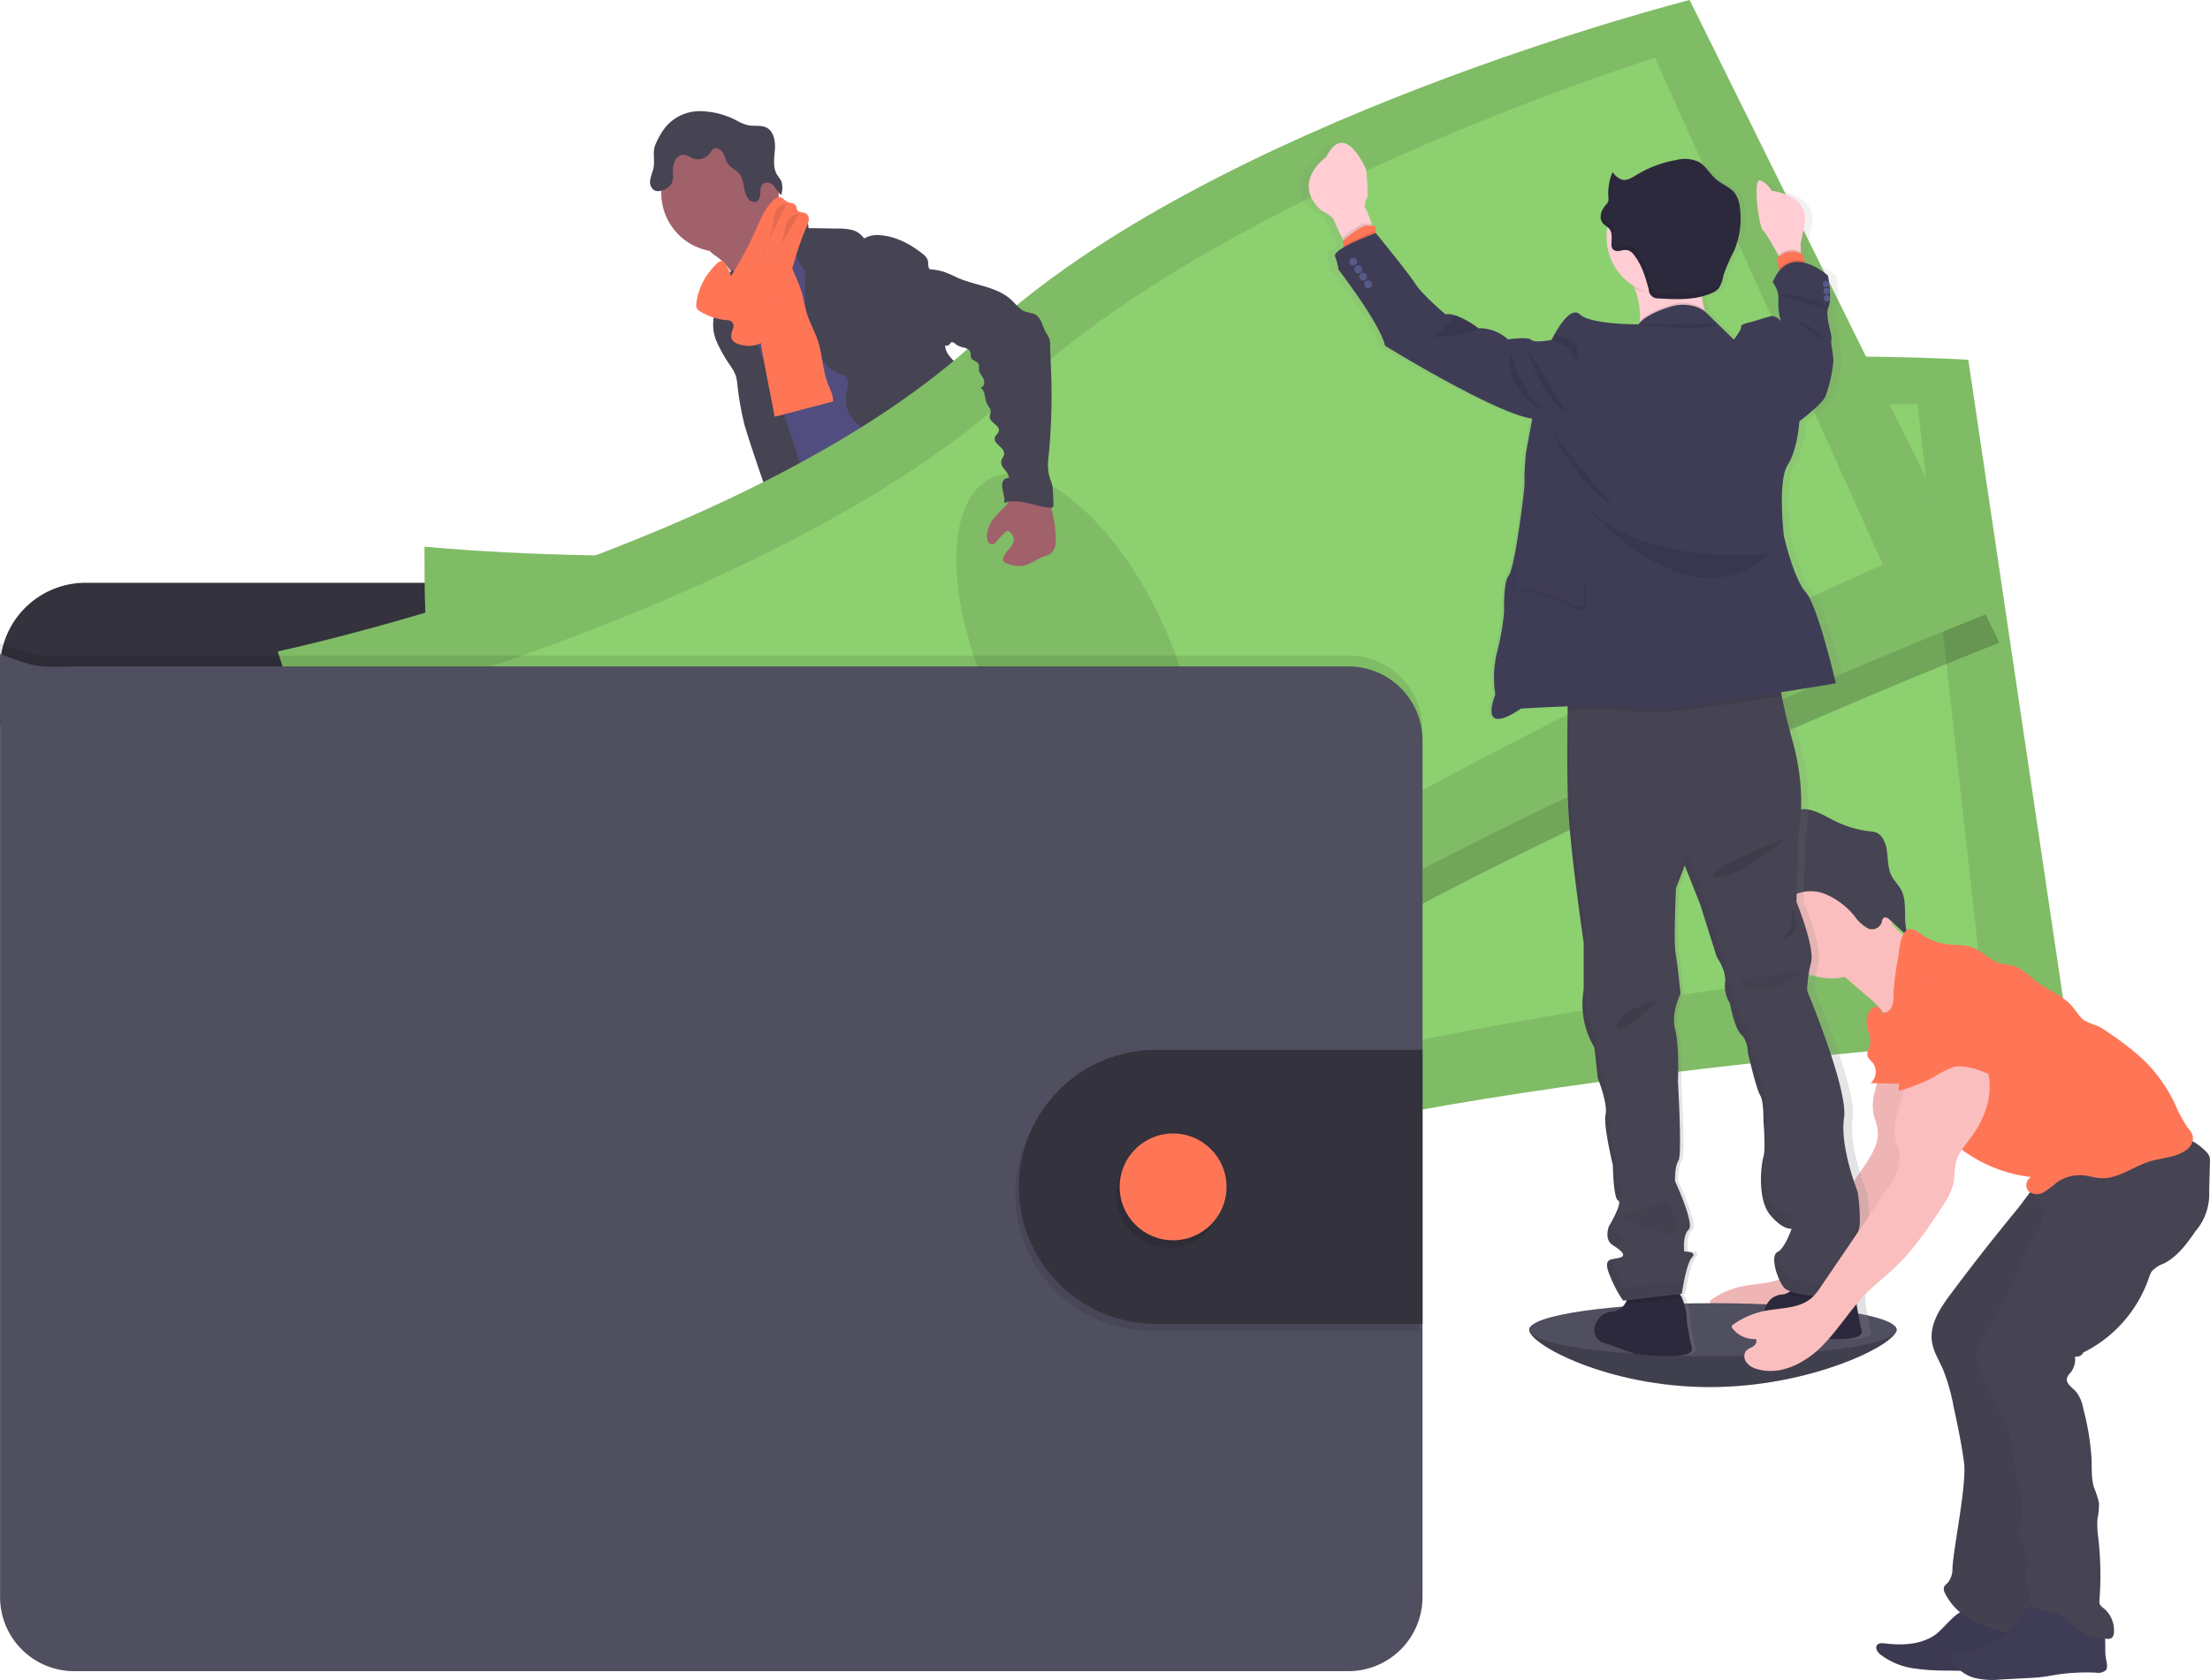 <svg xmlns="http://www.w3.org/2000/svg" xmlns:xlink="http://www.w3.org/1999/xlink" width="520" height="395.372" viewBox="0 0 520 395.372">
  <defs>
    <linearGradient id="linear-gradient" x1="0.5" y1="1" x2="0.5" gradientUnits="objectBoundingBox">
      <stop offset="0" stop-color="gray" stop-opacity="0.251"/>
      <stop offset="0.54" stop-color="gray" stop-opacity="0.122"/>
      <stop offset="1" stop-color="gray" stop-opacity="0.102"/>
    </linearGradient>
  </defs>
  <g id="undraw_wallet_aym5" transform="translate(-44.963)">
    <path id="Caminho_147" data-name="Caminho 147" d="M854.532,651.935c0,3.448-20.1,13.5-43.974,13.5s-42.478-10.053-42.478-13.5,19.351-2.338,43.249-2.338S854.532,648.481,854.532,651.935Z" transform="translate(-363.318 -338.968)" fill="#504f60"/>
    <path id="Caminho_148" data-name="Caminho 148" d="M854.532,653.72c0,3.448-20.1,13.5-43.974,13.5s-42.478-10.053-42.478-13.5" transform="translate(-363.318 -340.753)" opacity="0.2"/>
    <path id="Caminho_149" data-name="Caminho 149" d="M503.426,538.946c3.875.5,7.9.812,11.607-.392.584-.181,1.227-.584,1.169-1.169a1.415,1.415,0,0,0-.263-.584,36.109,36.109,0,0,1-3.507-6.68.583.583,0,0,0-.216-.3.549.549,0,0,0-.374,0c-1.712.45-3.191,1.555-4.892,2.028a6.958,6.958,0,0,1-2.665.2c-.771-.088-1.823-.725-2.525-.643C502.157,533.955,503.128,536.339,503.426,538.946Z" transform="translate(-252.649 -289.251)" fill="#ff7657"/>
    <path id="Caminho_150" data-name="Caminho 150" d="M626.975,524.965c2.554-1.753,5.2-3.594,6.709-6.3a1.094,1.094,0,0,0,.181-.544,1.123,1.123,0,0,0-.216-.526,21.72,21.72,0,0,0-5.453-5.885,15.9,15.9,0,0,0-3.039,2.805c-.643.678-2.42,1.753-2.437,2.788,0,.585.678,1.262.994,1.753.427.631.83,1.274,1.216,1.929C625.151,521.307,627.179,524.837,626.975,524.965Z" transform="translate(-302.914 -281.74)" fill="#ff7657"/>
    <path id="Caminho_151" data-name="Caminho 151" d="M502.444,549.737a2.6,2.6,0,0,1-.468,1.695,2.3,2.3,0,0,1-.982.584c-5.418,1.94-11.689-.479-17.1,1.432-1.11.392-2.163.958-3.279,1.333a17.848,17.848,0,0,1-4.091.725c-1.911.181-3.834.3-5.751.351a13.829,13.829,0,0,1-4.337-.38,5.207,5.207,0,0,1-3.326-2.636,2.531,2.531,0,0,1-.164-1.876,2.022,2.022,0,0,1,.357-.584,5.125,5.125,0,0,1,1.274-1.034l1.993-1.286a13.388,13.388,0,0,1,3.022-1.6c.789-.257,1.625-.368,2.425-.584,2.8-.818,4.939-3.039,6.926-5.172l2.712-2.893a2.729,2.729,0,0,1,.941-.754,2.607,2.607,0,0,1,1.169-.111,15.63,15.63,0,0,1,7.393,2.478,9.576,9.576,0,0,0,1.824,1.076,6.51,6.51,0,0,0,5.1-.631c.7-.374.544-.584.836-1.251s1.005-1.093,1.625-.485a1.718,1.718,0,0,1,.386.736c.584,1.929.362,4,.362,6.026a2.653,2.653,0,0,0,.117.935,5.286,5.286,0,0,0,.532.865,1.984,1.984,0,0,1,.111.222,5.944,5.944,0,0,1,.392,2.823Z" transform="translate(-236.477 -292.217)" fill="#514e7f"/>
    <path id="Caminho_152" data-name="Caminho 152" d="M502.444,556.83a2.6,2.6,0,0,1-.468,1.695,2.3,2.3,0,0,1-.982.584c-5.418,1.94-11.689-.479-17.1,1.432-1.11.391-2.163.958-3.279,1.333a17.835,17.835,0,0,1-4.091.725c-1.911.181-3.834.3-5.751.351a13.831,13.831,0,0,1-4.337-.38,5.207,5.207,0,0,1-3.326-2.636,2.531,2.531,0,0,1-.164-1.876,2.023,2.023,0,0,1,.357-.584c.316.66.544,1.537.742,1.853a3.793,3.793,0,0,0,2.537,1.829,6.3,6.3,0,0,0,2.338-.3c4.909-1.216,10.129-1.233,14.845-3.074a34.321,34.321,0,0,1,4.863-1.87,38.224,38.224,0,0,1,5.26-.427c2.77-.222,5.453-1.058,8.182-1.5A5.943,5.943,0,0,1,502.444,556.83Z" transform="translate(-236.477 -299.31)" fill="#464353"/>
    <path id="Caminho_153" data-name="Caminho 153" d="M629.41,527.126a9.85,9.85,0,0,1-2.992,5.33,34.855,34.855,0,0,0-4.191,4.582c-1.4,2.145-2.034,4.8-3.857,6.616a10.579,10.579,0,0,1-2.338,1.666,16.31,16.31,0,0,1-3.01,1.385c-2.723.871-5.657.672-8.5.462a7.649,7.649,0,0,1-2.7-.52,8.128,8.128,0,0,1-1.122-.69,5.357,5.357,0,0,1-1.753-1.753,1.753,1.753,0,0,1-.169-1.274,2.993,2.993,0,0,1,.812-1.239,19.3,19.3,0,0,1,2.057-1.853,12.313,12.313,0,0,0,2.677-2.338,7.549,7.549,0,0,0,1.035-2.338,20.742,20.742,0,0,0,.754-4.471,14.165,14.165,0,0,1,.31-2.992c.432-1.543,1.578-2.922,1.449-4.518a1.128,1.128,0,0,1,.058-.684.953.953,0,0,1,.538-.333,9.53,9.53,0,0,1,2.794-.649,3.256,3.256,0,0,1,2.595,1.017c.4.479.66,1.169,1.245,1.356a1.972,1.972,0,0,0,.888.035,7.442,7.442,0,0,0,4.091-1.257,5.1,5.1,0,0,0,1.7-3.723c0-.532-.24-1.087.584-1.169.619-.082,1.11.584,1.426.994a13.847,13.847,0,0,1,2.735,4.979,1.468,1.468,0,0,1,.52-.1,2.262,2.262,0,0,1,1.864.953A3.711,3.711,0,0,1,629.41,527.126Z" transform="translate(-292.941 -284.258)" fill="#514e7f"/>
    <path id="Caminho_154" data-name="Caminho 154" d="M629.567,531.245a9.851,9.851,0,0,1-2.992,5.33,34.847,34.847,0,0,0-4.19,4.582c-1.4,2.145-2.034,4.8-3.857,6.616a10.582,10.582,0,0,1-2.338,1.666,16.313,16.313,0,0,1-3.01,1.385c-2.724.871-5.657.672-8.5.462a7.65,7.65,0,0,1-2.7-.52,8.152,8.152,0,0,1-1.122-.69,5.359,5.359,0,0,1-1.753-1.753,4.273,4.273,0,0,1,1.753-.421c1.262.07,2.186,1.263,3.4,1.631,1.724.52,3.442-.7,5.19-1.111,1.14-.269,2.338-.2,3.466-.584a8.565,8.565,0,0,0,2.566-1.555,13.06,13.06,0,0,0,2.741-2.642,16.99,16.99,0,0,0,1.607-3.209,45.886,45.886,0,0,1,3.249-6.219,4.4,4.4,0,0,1,.661-.865,9.2,9.2,0,0,1,.894-.649,6.793,6.793,0,0,0,2.063-3.764,6.591,6.591,0,0,1,.462-1.257,2.261,2.261,0,0,1,1.864.953A3.711,3.711,0,0,1,629.567,531.245Z" transform="translate(-293.098 -288.377)" fill="#464353"/>
    <path id="Caminho_155" data-name="Caminho 155" d="M439.919,211.732a12.4,12.4,0,0,1,3.507,4.091c.818,1.6,5.535,14.027,5.26,15.833,1.537-1.549,7.6-1.8,9.152-3.349.649-.649,4.15-3.887,4.676-4.641s4.43-2.338,4.857-3.133c1.6-2.858-11.315-13.688-9.661-16.511a.736.736,0,0,0,.134-.444.725.725,0,0,0-.216-.345,19.361,19.361,0,0,0-3.735-2.554,5.923,5.923,0,0,1-2.846-3.39,12.274,12.274,0,0,0-3.3,2.233q-3.553,3.045-6.984,6.213c-.894.83-2.624,1.935-3.039,3.121C437.231,210.13,439.066,211.036,439.919,211.732Z" transform="translate(-226.003 -151.083)" fill="#a1616a"/>
    <path id="Caminho_156" data-name="Caminho 156" d="M465.735,214.13a38.037,38.037,0,0,0-5.529,4.524c-1.6,1.584-3.121,3.419-3.507,5.634-.164.871-.14,1.753-.275,2.636-.584,3.828-3.892,6.634-5.354,10.216a17.717,17.717,0,0,0-.929,3.419,40.417,40.417,0,0,0-.672,6.709c-.035,2.18,2.1,3.682,2.887,5.716a34.908,34.908,0,0,1,1.391,6.213,73.6,73.6,0,0,0,3.507,11.514c2.881,7.96,12.221,29.965,15.1,37.931,8.831-2.215,32.338-7.306,40.158-11.975,2.607-1.555-18.089-19.094-15.3-20.3A1.04,1.04,0,0,0,498,274.9c-2.788-12.192-11.508-22.209-15.465-34.079-1.373-4.12-3.84-7.639-5.71-11.555-1.695-3.548-2.6-7.469-4.629-10.842a6.838,6.838,0,0,0-1.479-1.841,8.721,8.721,0,0,0-1.631-.988C467.927,215.03,466.851,214.7,465.735,214.13Z" transform="translate(-230.919 -158.081)" fill="#514e7f"/>
    <circle id="Elipse_33" data-name="Elipse 33" cx="13.822" cy="13.822" r="13.822" transform="translate(200.561 31.619)" fill="#a1616a"/>
    <path id="Caminho_157" data-name="Caminho 157" d="M466.4,206.217a4.635,4.635,0,0,1,5.2-.748,2.511,2.511,0,0,1,1.543,2.5l6.856.105a13.763,13.763,0,0,1,3.25.3,4.722,4.722,0,0,1,2.712,1.7c.082.111.175.245.316.263a.5.5,0,0,0,.316-.105,5.95,5.95,0,0,1,3.413-.584c3.705.24,7.13,2.092,10.035,4.407A3.243,3.243,0,0,1,501.2,215.5c.24.777-.047,1.753.585,2.309,0,6.429,2.209,12.437,3.682,18.7.263,1.116,1.333,2.1,2.075,2.981a12.026,12.026,0,0,1,2.215,3.308c1.251,3.25-.473,7.072.742,10.333a17.7,17.7,0,0,0,2.338,3.711,9.6,9.6,0,0,1,2,4.792c.053.783-.047,1.572,0,2.338a14.156,14.156,0,0,0,.585,3.1q.748,2.829,1.566,5.652c.888,3.039,2.046,6.318,4.769,7.937-6.575,1.116-13.507,2.209-19.772-.076a10.253,10.253,0,0,1-2.466-1.233c-2.262-1.613-3.355-4.372-4.331-6.978a32.951,32.951,0,0,1-2.414-9.006,10.338,10.338,0,0,0-.415-2.922c-.637-1.695-2.338-2.718-3.881-3.659a18.633,18.633,0,0,1-4.676-3.635,7.265,7.265,0,0,1-1.894-5.459c.117-.964.5-1.894.532-2.864a2.243,2.243,0,0,0-1.327-2.338c-4.787-1.449-7.072-7.119-8.136-12a38.542,38.542,0,0,1-.614-7.656l-.064-4.985a6.581,6.581,0,0,1-2.151-4.728,5.617,5.617,0,0,0-.029-1.566,4.32,4.32,0,0,0-1.1-1.666A14.868,14.868,0,0,1,466.4,206.217Z" transform="translate(-237.955 -154.283)" fill="#464353"/>
    <path id="Caminho_158" data-name="Caminho 158" d="M440.526,231.209c-.158,1.543.193,3.127-.152,4.641-.134.584-.368,1.169-.538,1.712a10.052,10.052,0,0,0,.637,6.5,36.234,36.234,0,0,0,3.326,5.757,9.353,9.353,0,0,1,1.064,1.993,10.317,10.317,0,0,1,.409,2.274,70.614,70.614,0,0,0,1.625,9.188c.655,2.618,8.089,25,9.819,27.078a2.2,2.2,0,0,0,1.333.906,2.426,2.426,0,0,0,1.134-.234l3.507-1.344a2.291,2.291,0,0,0,.812-.444,2.092,2.092,0,0,0,.5-1.379c.251-2.852-7.2-25.394-8.147-28.089-2.864-8.136-6.674-15.979-8.539-24.4-.52-2.338-.795-5.938-2.507-7.8-.707-.771-.468-.444-1.315-.041a9.6,9.6,0,0,0-1.239.649A4.056,4.056,0,0,0,440.526,231.209Z" transform="translate(-226.803 -163.471)" fill="#464353"/>
    <path id="Caminho_159" data-name="Caminho 159" d="M556.62,320.79" transform="translate(-275.446 -202.404)" fill="#464353"/>
    <path id="Caminho_160" data-name="Caminho 160" d="M458.831,243.532c.941,4.974,1.911,9.936,2.876,14.909l13.723-3.594c.111-1.438-.655-2.77-1.169-4.091-1.251-3.138-1.28-6.633-2.291-9.86-.766-2.455-2.1-4.711-2.817-7.183-.415-1.438-.625-2.922-1.034-4.378a31.791,31.791,0,0,0-1.613-4.179,26.16,26.16,0,0,0-2.992-5.546c-1.753.655-3.624,1.414-4.623,3a6.476,6.476,0,0,0-.853,2.922c-.24,3.08.877,6.178.508,9.24A27.176,27.176,0,0,0,458.831,243.532Z" transform="translate(-234.465 -160.358)" fill="#ff7657"/>
    <path id="Caminho_161" data-name="Caminho 161" d="M482.788,352.646c.772,2.922-.345,6-1.257,8.889a68.9,68.9,0,0,0-2.794,13.384,11.586,11.586,0,0,1-.69,3.384c-.433.976-1.169,1.8-1.672,2.729-1.379,2.443-1.344,5.424-1.046,8.217.2,1.841.5,3.676.865,5.488.45,2.215,1.005,4.53.357,6.692,1.087-.24,1.823,1.169,1.753,2.274s-.427,2.338.105,3.29c1.344.491,1.356,2.338,1.315,3.77a31.71,31.71,0,0,0,.935,7.364q3.051,14.67,6.476,29.258c4.939,1.531,10.707,3.127,15.418,1.005a3.092,3.092,0,0,0,1.952-1.964,3.426,3.426,0,0,0-.187-1.508l-2.233-8.124a14.918,14.918,0,0,1-.8-6.008c.216-1.5.871-3.121.134-4.448-.251-.456-.649-.812-.941-1.245-1.169-1.712-.555-4-.462-6.078a4.817,4.817,0,0,0-.094-1.391,6.942,6.942,0,0,0-.666-1.525,23.331,23.331,0,0,1-2.572-11.607,2.869,2.869,0,0,0-.2-1.514,4.9,4.9,0,0,1-.38-.62,1.7,1.7,0,0,1,.123-1.116,10.228,10.228,0,0,1-1.8-1.753,2.519,2.519,0,0,0,.432-3.939,1.315,1.315,0,0,0,.625-2.262c-.286-.2-.666-.286-.871-.584-.316-.432-.058-1.034.2-1.5l1.362-2.461c1.017-1.829,1.245-4.091,2.338-5.845a43.805,43.805,0,0,0,3.6-8.217l3.933-10.853,2.648,2.3a8.37,8.37,0,0,1,2.174,2.478,10.692,10.692,0,0,1,.707,2.969c.97,5.891,4.676,11,6.049,16.8a11.069,11.069,0,0,0,1.251,3.752,8.18,8.18,0,0,1,.713,1.075,5.7,5.7,0,0,1,.3,1.783,8.317,8.317,0,0,0,3.507,5.961c1.3.894,2.922,1.508,3.63,2.922a5.449,5.449,0,0,0,.584,1.245c.631.76,1.993.847,2.262,1.8.152.532-.129,1.169.169,1.636a1.549,1.549,0,0,0,.649.485l3.8,1.9c4.255,2.127,6.429,7.013,9.567,10.573a22.8,22.8,0,0,1,2.864,3.787c1.356,2.425,1.981,5.47,4.272,7.013a6.463,6.463,0,0,1,1.66,1.233c.719.947.456,2.273.52,3.466s.976,2.612,2.11,2.25a8.315,8.315,0,0,0,0,4.413,22.209,22.209,0,0,0,13.477-5.459,5.318,5.318,0,0,0,2.192-3.682,1.321,1.321,0,0,0-.164-.731,2.087,2.087,0,0,0-.859-.649c-3.559-1.929-4.629-6.4-6.429-10.029-1.572-3.2-3.9-5.961-5.845-8.936-4.231-6.4-7.119-14.144-13.518-18.369-1.409-.929-3.045-1.753-3.752-3.29-.392-.859-.438-1.841-.748-2.729a2.368,2.368,0,0,0-2-1.753,12.249,12.249,0,0,0,.456-4.243,5.357,5.357,0,0,0-.21-1.829,8.892,8.892,0,0,0-.941-1.812,17.382,17.382,0,0,1-2.408-9.351c.047-1.689.345-3.431-.164-5.044-.257-.812-.707-1.555-1.017-2.338a14.61,14.61,0,0,1-.731-4.4l-.351-5.617a27.643,27.643,0,0,0-.725-5.552c-1.169-4.36-2.338-22.624-6.341-24.681s-10.882,12-15.389,12.273a20.039,20.039,0,0,0-5.845,1.128c-3,1.122-5.511,3.214-7.96,5.26l-8.288,6.961A30.532,30.532,0,0,1,482.788,352.646Z" transform="translate(-241.596 -203.313)" fill="#464353"/>
    <path id="Caminho_162" data-name="Caminho 162" d="M417.65,166.926A10.419,10.419,0,0,1,425.693,163a18.73,18.73,0,0,1,8.889,2.233,10.98,10.98,0,0,0,2.595,1.064c1.461.3,3.086-.1,4.407.584,1.753.929,2.092,3.3,1.94,5.26s-.52,4.144.526,5.844a13.5,13.5,0,0,1,1.011,1.525,5.044,5.044,0,0,1-.082,3.25,21.058,21.058,0,0,1-1.677-2.145,1.976,1.976,0,0,0-2.42-.625c-.754.508-.742,1.432-.783,2.262s-.251,1.823-1.034,2.092a1.677,1.677,0,0,1-1.753-.684c-1.338-1.636-.8-4.249-2.127-5.9-.754-.935-2.011-1.391-2.706-2.373-.549-.771-.69-1.753-1.169-2.583s-1.6-1.438-2.338-.865a3.162,3.162,0,0,0-.625.836,3.594,3.594,0,0,1-4.266,1.286,7.137,7.137,0,0,0-1.847-.8,2.285,2.285,0,0,0-2.11,1.169,4.565,4.565,0,0,0-.584,2.443c0,1.169.21,2.414-.456,3.349a3.466,3.466,0,0,1-.935.888c-.976.625-2.338,1.046-3.238.333a2.431,2.431,0,0,1-.725-2.268,18.335,18.335,0,0,1,.69-2.4c.514-1.812-.158-3.852.4-5.558A17.745,17.745,0,0,1,417.65,166.926Z" transform="translate(-216.236 -136.832)" fill="#464353"/>
    <path id="Caminho_163" data-name="Caminho 163" d="M432.789,222.561a2.128,2.128,0,0,0,.129,1.268,2.016,2.016,0,0,0,.69.66,14.178,14.178,0,0,0,6.511,2.11,1.981,1.981,0,0,1,.9.234,1.582,1.582,0,0,1,.38,1.812,4.715,4.715,0,0,0-.415,1.929c.169,1.222,1.619,1.753,2.84,1.935a6.607,6.607,0,0,0,4.944-.964,7.639,7.639,0,0,0,2.04-3.057c3.355-7.709,4.529-16.23,7.925-23.916a5.076,5.076,0,0,0,.508-1.6,1.578,1.578,0,0,0-.631-1.473c-.631-.392-1.613-.169-2.04-.783-.21-.31-.187-.731-.374-1.058-.392-.7-1.42-.584-2.122-.988-.549-.292-.929-.894-1.543-1.011a1.941,1.941,0,0,0-1.6.69c-1.993,1.859-3.039,4.494-4.15,6.984a81.876,81.876,0,0,1-5.938,11.011c.263-.409-1.262-3.507-1.859-3.641-1.046-.21-2.385,1.625-2.951,2.309a14.7,14.7,0,0,0-3.25,7.551Z" transform="translate(-223.97 -151.235)" fill="#ff7657"/>
    <path id="Caminho_164" data-name="Caminho 164" d="M464.517,200.32a2.8,2.8,0,0,0-2.168,1.087,6.183,6.183,0,0,0-.906,2.922A25.394,25.394,0,0,1,458,213.575" transform="translate(-234.464 -152.342)" opacity="0.1"/>
    <path id="Caminho_165" data-name="Caminho 165" d="M469.712,204.31a3.337,3.337,0,0,0-2.835,1.7,9.556,9.556,0,0,0-.713,2.887,15.845,15.845,0,0,1-2.835,6.072" transform="translate(-236.679 -154.001)" opacity="0.1"/>
    <path id="Caminho_166" data-name="Caminho 166" d="M479.431,380.325v-7.259a20.152,20.152,0,0,0-20.152-20.146H172.612a20.152,20.152,0,0,0-20.152,20.146V386.45Z" transform="translate(-107.497 -215.755)" fill="#33323d"/>
    <path id="Caminho_167" data-name="Caminho 167" d="M323.376,306.543s-.818,50.765,8.182,67.469,12.858,89.368,12.858,89.368,94.354,9.76,160.1-11.689,205.656-30.222,205.656-30.222L686.6,262.563s-116.475-7.469-182.734,24.132S323.376,306.543,323.376,306.543Z" transform="translate(-178.513 -177.888)" fill="#8dd070"/>
    <path id="Caminho_168" data-name="Caminho 168" d="M323.376,306.543s-.818,50.765,8.182,67.469,12.858,89.368,12.858,89.368,94.354,9.76,160.1-11.689,205.656-30.222,205.656-30.222L686.6,262.563s-116.475-7.469-182.734,24.132S323.376,306.543,323.376,306.543Z" transform="translate(-178.513 -177.888)" opacity="0.1"/>
    <path id="Caminho_169" data-name="Caminho 169" d="M358.707,333.065s-2.952,41.888,4.453,55.271,7.75,73.132,7.75,73.132,84.915,3.939,145.318-16.622,187.334-33.9,187.334-33.9L689.138,281s-105.026-1.081-166.323,27.861S358.707,333.065,358.707,333.065Z" transform="translate(-192.962 -185.865)" fill="#8dd070"/>
    <ellipse id="Elipse_34" data-name="Elipse 34" cx="22.045" cy="47.282" rx="22.045" ry="47.282" transform="translate(295.355 144.074) rotate(-7.1)" opacity="0.1"/>
    <path id="Caminho_170" data-name="Caminho 170" d="M599.407,130.66S486.252,159.3,432.892,209.707,267.2,283.985,267.2,283.985s14.8,48.562,28.486,61.7,39.649,81.122,39.649,81.122,92.793-19.673,148.783-60.28S670.6,274.634,670.6,274.634Z" transform="translate(-155.177 -123.395)" opacity="0.2"/>
    <path id="Caminho_171" data-name="Caminho 171" d="M264.29,271.549s14.792,48.568,28.469,61.706,39.649,81.116,39.649,81.116,92.8-19.667,148.8-60.274,186.475-91.876,186.475-91.876L596.491,118.23s-113.149,28.638-166.51,79.047S264.29,271.549,264.29,271.549Z" transform="translate(-153.968 -118.23)" fill="#8dd070"/>
    <path id="Caminho_172" data-name="Caminho 172" d="M264.29,271.549s14.792,48.568,28.469,61.706,39.649,81.116,39.649,81.116,92.8-19.667,148.8-60.274,186.475-91.876,186.475-91.876L596.491,118.23s-113.149,28.638-166.51,79.047S264.29,271.549,264.29,271.549Z" transform="translate(-153.968 -118.23)" opacity="0.1"/>
    <path id="Caminho_173" data-name="Caminho 173" d="M308,292.464s10.047,40.777,21.2,51.239,29.807,67.212,29.807,67.212,82.022-22.314,133.2-60.42S660.12,260.8,660.12,260.8l-53.6-119.3s-100.286,31.192-149.748,77.551S308,292.464,308,292.464Z" transform="translate(-172.132 -127.9)" fill="#8dd070"/>
    <ellipse id="Elipse_35" data-name="Elipse 35" cx="22.045" cy="47.282" rx="22.045" ry="47.282" transform="translate(258.284 121.816) rotate(-24.97)" opacity="0.1"/>
    <path id="Caminho_174" data-name="Caminho 174" d="M487.181,397.547V599.183a17.434,17.434,0,0,1-17.44,17.434H169.918a17.434,17.434,0,0,1-17.428-17.434V377.22c8.591,3.191,8.591,3.191,17.428,2.922H469.741a17.44,17.44,0,0,1,17.44,17.4Z" transform="translate(-107.51 -225.853)" opacity="0.1"/>
    <path id="Caminho_175" data-name="Caminho 175" d="M487.181,401.933V603.568A17.44,17.44,0,0,1,469.741,621H169.918a17.434,17.434,0,0,1-17.428-17.434V381.6c8.591,3.185,8.591,3.185,17.428,2.922H469.741A17.44,17.44,0,0,1,487.181,401.933Z" transform="translate(-107.51 -227.673)" fill="#504f60"/>
    <path id="Caminho_176" data-name="Caminho 176" d="M656.3,543.938V608.42H593.764a32.243,32.243,0,1,1,0-64.485Z" transform="translate(-277.482 -295.132)" opacity="0.1"/>
    <path id="Caminho_177" data-name="Caminho 177" d="M657.76,541v64.494H595.224a32.243,32.243,0,1,1,0-64.485Z" transform="translate(-278.089 -293.912)" fill="#33323d"/>
    <circle id="Elipse_36" data-name="Elipse 36" cx="12.572" cy="12.572" r="12.572" transform="translate(307.562 268.479)" opacity="0.1"/>
    <circle id="Elipse_37" data-name="Elipse 37" cx="12.572" cy="12.572" r="12.572" transform="translate(308.415 266.772)" fill="#ff7657"/>
    <path id="Caminho_178" data-name="Caminho 178" d="M881.772,533.634c.5,5.383-3.577,10.608-2.39,15.88.257,1.128.742,2.192.918,3.331.491,3.133-1.373,6.1-3.156,8.714L861.83,584.026a13.95,13.95,0,0,1-2.186,2.7c-2.922,2.607-7.317,2.338-11.163,3.115A19.078,19.078,0,0,0,841,593.149a.479.479,0,0,0-.07.655,6.429,6.429,0,0,0,5.564,2.613c.4.532,0,1.309-.584,1.689-.824.584-1.952.725-2.116,2.116a2.3,2.3,0,0,0,.281,1.4,4.354,4.354,0,0,0,2.677,1.864c5.3,1.619,11.029-1.227,15-5.1s6.815-8.767,10.707-12.712c2.157-2.18,4.606-4.05,6.826-6.166,4.43-4.22,7.873-9.351,11.2-14.488a16.166,16.166,0,0,0,2.425-4.933c.421-1.794.222-3.606.7-5.342.62-2.279,2.285-4.091,3.67-6,2.718-3.74,4.529-8.317,4.173-12.922s-3.214-9.158-7.563-10.725a6.721,6.721,0,0,0-4.237-.257c-1.782.549-3.1,2.022-4.313,3.431l-2.922,3.361a7.879,7.879,0,0,0-1.7,2.572,2.694,2.694,0,0,0,.585,2.858" transform="translate(-393.55 -287.102)" fill="#fbbebe"/>
    <path id="Caminho_179" data-name="Caminho 179" d="M881.772,533.634c.5,5.383-3.577,10.608-2.39,15.88.257,1.128.742,2.192.918,3.331.491,3.133-1.373,6.1-3.156,8.714L861.83,584.026a13.95,13.95,0,0,1-2.186,2.7c-2.922,2.607-7.317,2.338-11.163,3.115A19.078,19.078,0,0,0,841,593.149a.479.479,0,0,0-.07.655,6.429,6.429,0,0,0,5.564,2.613c.4.532,0,1.309-.584,1.689-.824.584-1.952.725-2.116,2.116a2.3,2.3,0,0,0,.281,1.4,4.354,4.354,0,0,0,2.677,1.864c5.3,1.619,11.029-1.227,15-5.1s6.815-8.767,10.707-12.712c2.157-2.18,4.606-4.05,6.826-6.166,4.43-4.22,7.873-9.351,11.2-14.488a16.166,16.166,0,0,0,2.425-4.933c.421-1.794.222-3.606.7-5.342.62-2.279,2.285-4.091,3.67-6,2.718-3.74,4.529-8.317,4.173-12.922s-3.214-9.158-7.563-10.725a6.721,6.721,0,0,0-4.237-.257c-1.782.549-3.1,2.022-4.313,3.431l-2.922,3.361a7.879,7.879,0,0,0-1.7,2.572,2.694,2.694,0,0,0,.585,2.858" transform="translate(-393.55 -287.102)" opacity="0.05"/>
    <path id="Caminho_180" data-name="Caminho 180" d="M921.2,772.724c-3.343,2.04-7.51,2.162-11.4,1.689-.625-.076-1.368-.123-1.753.362-.584.7.105,1.753.818,2.3a16.86,16.86,0,0,0,7.826,3.22,51.531,51.531,0,0,0,7.656.508c7.013.123,14.027.24,20.929-.766a2.962,2.962,0,0,0,1.169-.339,2.141,2.141,0,0,0,.865-1.315A5.217,5.217,0,0,0,945.5,773.4a15.255,15.255,0,0,0-4.88-2.618l-6.078-2.367c-1.426-.555-3.711-2.028-5.26-1.911C926.371,766.716,923.618,771.31,921.2,772.724Z" transform="translate(-421.393 -387.618)" fill="#3f3d56"/>
    <path id="Caminho_181" data-name="Caminho 181" d="M921.2,772.724c-3.343,2.04-7.51,2.162-11.4,1.689-.625-.076-1.368-.123-1.753.362-.584.7.105,1.753.818,2.3a16.86,16.86,0,0,0,7.826,3.22,51.531,51.531,0,0,0,7.656.508c7.013.123,14.027.24,20.929-.766a2.962,2.962,0,0,0,1.169-.339,2.141,2.141,0,0,0,.865-1.315A5.217,5.217,0,0,0,945.5,773.4a15.255,15.255,0,0,0-4.88-2.618l-6.078-2.367c-1.426-.555-3.711-2.028-5.26-1.911C926.371,766.716,923.618,771.31,921.2,772.724Z" transform="translate(-421.393 -387.618)" opacity="0.05"/>
    <path id="Caminho_182" data-name="Caminho 182" d="M934.717,614.565c-2.531,3.366-5.149,7.253-4.524,11.42.339,2.244,1.6,4.226,2.519,6.3a44.451,44.451,0,0,1,2.548,8.86c.947,4.407,1.9,8.825,2.478,13.3.66,5.055-2.443,19.684-2.729,24.775a5.235,5.235,0,0,1-1.07,3.437c-.333.351-.777.631-.929,1.087a1.858,1.858,0,0,0,.2,1.286,14.143,14.143,0,0,0,7.6,6.978c3.255,1.368,11.1,3.729,14.652,3.852a2.92,2.92,0,0,0,1.379-.181,2.682,2.682,0,0,0,1.064-1.221c2.542-4.863.1-22.151.134-27.639.035-4.576,1.116-9.123.918-13.694-.164-3.67-1.169-7.259-1.5-10.918-.584-6,.514-12.022,1.619-17.948.842-4.547,1.689-9.094,2.77-13.583a26.081,26.081,0,0,1,2.922-7.884c1.169-1.888,2.811-3.466,4.173-5.26a23.74,23.74,0,0,0,4.675-17.381c-.082-.584-8.767,2.2-9.532,2.537a29.693,29.693,0,0,0-8.5,5.465c-2.01,1.917-3.594,4.477-5.354,6.622q-3.735,4.553-7.376,9.17Q938.7,609.224,934.717,614.565Z" transform="translate(-430.645 -310.149)" fill="#464353"/>
    <path id="Caminho_183" data-name="Caminho 183" d="M934.717,614.236c-2.531,3.366-5.149,7.259-4.524,11.42.339,2.25,1.6,4.231,2.519,6.306a44.4,44.4,0,0,1,2.548,8.854c.947,4.412,1.9,8.831,2.478,13.3.66,5.061-2.443,19.684-2.729,24.775a5.251,5.251,0,0,1-1.07,3.442c-.333.345-.777.625-.929,1.081a1.853,1.853,0,0,0,.2,1.286,14.315,14.315,0,0,0,7.6,7.013c3.255,1.4,11.1,2.624,14.652,2.741a2.921,2.921,0,0,0,1.379-.181,2.641,2.641,0,0,0,1.064-1.216c2.542-4.863.1-21.04.134-26.534.035-4.582,1.116-9.123.918-13.7-.164-3.67-1.169-7.259-1.5-10.912-.584-6,.514-12.028,1.619-17.954.842-4.541,1.689-9.088,2.77-13.583a26.081,26.081,0,0,1,2.922-7.884c1.169-1.888,2.811-3.466,4.173-5.26a23.729,23.729,0,0,0,4.676-17.382c-.082-.584-8.767,2.2-9.532,2.537a29.837,29.837,0,0,0-8.5,5.47c-2.01,1.911-3.594,4.471-5.354,6.616q-3.735,4.553-7.376,9.176Q938.7,608.888,934.717,614.236Z" transform="translate(-430.645 -310.024)" opacity="0.05"/>
    <circle id="Elipse_38" data-name="Elipse 38" cx="14.185" cy="14.185" r="14.185" transform="translate(461.728 201.904)" fill="#fbbebe"/>
    <path id="Caminho_184" data-name="Caminho 184" d="M902.065,485.015a18.37,18.37,0,0,0,11.777,8.217l-1.07,3.887c-1.847,6.674-3.922,13.735-9.076,18.363a8.536,8.536,0,0,0-1.438-6.639,25.023,25.023,0,0,0-4.816-5.032l-8.165-7.072a2.46,2.46,0,0,1-.584-.69,2.074,2.074,0,0,1,0-1.555c1.04-3.238,4.009-5.26,6.429-7.446a22.274,22.274,0,0,0,3.232-3.764C899.984,480.959,901,483.3,902.065,485.015Z" transform="translate(-413.376 -269.523)" fill="#fbbebe"/>
    <path id="Caminho_185" data-name="Caminho 185" d="M855.336,455.467l-.322-2.665c2.239.584,4.366-1.321,5.8-3.29s2.759-4.29,4.939-5.114c2.648-.994,5.453.584,7.984,1.917a25.242,25.242,0,0,0,9.158,2.981,6.027,6.027,0,0,1,1.514.246c1.648.584,2.431,2.653,2.671,4.529s.175,3.869.988,5.541c.584,1.268,1.672,2.209,2.338,3.46,1.753,3.355.058,7.943,1.888,11.233l-4.547-4.167c-.415-.38-1-.777-1.461-.456-.362.257-.392.812-.538,1.257a2.387,2.387,0,0,1-3.238,1.169,9.28,9.28,0,0,1-2.922-2.648,17.737,17.737,0,0,0-7.212-5.47,9.258,9.258,0,0,0-7.6.5c-2.121,1.2-3.676,3.992-6.277,4.091-3.565.134-5.05-6.505-6.7-9.129a3.214,3.214,0,0,0,.935-4.021C852.975,455.333,855.283,455.058,855.336,455.467Z" transform="translate(-398.108 -253.639)" fill="#464353"/>
    <path id="Caminho_186" data-name="Caminho 186" d="M554.389,319.28a27.593,27.593,0,0,0-3.15,3.308,6.623,6.623,0,0,0-1.449,4.249,2.175,2.175,0,0,0,.409,1.245,1.052,1.052,0,0,0,1.169.357,1.572,1.572,0,0,0,.584-.514,28.211,28.211,0,0,1,1.964-2.127c.251-.251.584-.514.923-.421a.988.988,0,0,1,.4.263,2.688,2.688,0,0,1,.824,1.286,3.029,3.029,0,0,1-.906,2.49,6.378,6.378,0,0,0-1.525,2.256,1,1,0,0,0,0,.725,1.087,1.087,0,0,0,.456.386,6.522,6.522,0,0,0,5.517.362c1.169-.473,2.209-1.286,3.413-1.707a7.891,7.891,0,0,0,1.508-.584,3.132,3.132,0,0,0,1.338-2,8.262,8.262,0,0,0,.088-2.461,28.294,28.294,0,0,0-2.011-9.252,1.17,1.17,0,0,0-.339-.491,1.082,1.082,0,0,0-.584-.158c-1.5-.158-3.951-.923-5.394-.368a3.81,3.81,0,0,0-1.274,1.134C556.078,317.55,554.389,318.889,554.389,319.28Z" transform="translate(-272.607 -200.38)" fill="#a1616a"/>
    <path id="Caminho_187" data-name="Caminho 187" d="M541.93,280.574c0-1.426-1.753-4.868,1.034-5.1,0-1.525-2.157-2.472-1.753-4.091.129-.538.585-.976.637-1.525.175-1.56-2.642-2.408-2.174-3.9.175-.585.795-.923.929-1.5.316-1.35-2.1-1.952-2.145-3.337,0-.467.263-.906.24-1.373,0-.584-.508-1.029-.789-1.537-.731-1.3-.374-3.32-1.707-3.992.883.076,1.169-1.233.807-2.034s-1.1-1.5-1.11-2.385a3.6,3.6,0,0,0,0-.97c-.245-.853-1.642-.923-1.876-1.753a7.467,7.467,0,0,1-.029-.959c-.094-.66-.772-1.081-1.409-1.268a5.744,5.744,0,0,1-1.882-.672c-.409-.31-.883-.824-1.321-.584-.164.1-.245.286-.368.427-.526.614-1.531.345-2.192-.105-1.952-1.327-2.922-3.705-3.337-6.026s-.4-4.717-.923-7.013a15,15,0,0,0-.631-2.1,11.072,11.072,0,0,1-.982-2.092c-.105-1.344,2.677-.427,3.735-.292a16.635,16.635,0,0,1,3.033.584,32.421,32.421,0,0,1,3.1,1.362c4.22,1.864,9.316,2.092,12.706,5.225,1.116,1.029,2.057,2.379,3.507,2.846a15.86,15.86,0,0,1,1.964.508c1.607.754,1.859,2.887,2.735,4.43a8.682,8.682,0,0,1,.719,1.286,4.953,4.953,0,0,1,.234,1.636l.123,4.05a149.368,149.368,0,0,1-.327,20.333c-.234,2.227-.585,4.518.076,6.657.175.584.421,1.134.584,1.724a10.52,10.52,0,0,1,.222,2.1l.093,2.624a.818.818,0,0,1-.129.584.841.841,0,0,1-.707.169c-3.653-.327-7.347-2.385-10.795-1.14" transform="translate(-260.621 -162.994)" fill="#464353"/>
    <ellipse id="Elipse_39" data-name="Elipse 39" cx="43.226" cy="6.248" rx="43.226" ry="6.248" transform="translate(404.78 306.72)" fill="#504f60"/>
    <path id="Caminho_188" data-name="Caminho 188" d="M810.109,455.419c-.76-3.255-1.233-6.113-1.233-6.113a12.6,12.6,0,0,0-1.414-6.2v-.888h0V435.67a22.311,22.311,0,0,1,1.654-3.431c1.169-2.057,0-9.6,0-9.6s-4.366-10.631-3.308-17.376-8.965-29.947-8.965-29.947a29.564,29.564,0,0,1,.941-6.628,5.056,5.056,0,0,0,.128-1.391v-.117c-.152-4.448-3.67-12.782-3.67-12.782l.473-15.885s2.244-9.351-1.414-21.946c-1.28-4.389-2.1-7.9-2.618-10.614-.058-.3-.117-.584-.164-.883,7.534-1.169,13.29-2.1,13.29-2.1s-4.372-18.287-7.323-21.49-5.313-13.261-5.313-13.261-1.537-12.911.947-16.686,2.835-10.286,2.835-10.286,5.663-4.091,6.376-5.944a30.329,30.329,0,0,0,1.888-8.112c0-2.168-.707-4.091-.473-5.26s-1.654-5.488-.707-7.545a5.534,5.534,0,0,0,.374-1.981.246.246,0,0,0,0-.058h0a27.755,27.755,0,0,0-.5-5.365,15.225,15.225,0,0,0-5.611-3l-.123-.491-.321-1.286a6.232,6.232,0,0,0-.555-.327v-.468l-.053-1.859.888-4.173c1.753-7.259-7.943-8.34-7.943-8.34a5.114,5.114,0,0,0-2.747-2.408c-1.946-.684-.321,10.918.584,11.689.684.584,2.8,4.2,3.822,5.985h0l.164.292a4.1,4.1,0,0,0-.444.468l.368,2.519.058.386a10.451,10.451,0,0,0-1.549,2.636,5.687,5.687,0,0,1,1.42,4.091,13.105,13.105,0,0,0,.584,5.026c-.105-.123-1.35-1.467-2.595-1.14s-4.722,1.373-4.722,1.373-2.595.456-2.338,1.029-1.753,3.086-1.753,3.086l-6.978-6.616c-.07-.2-.146-.4-.2-.584a16.081,16.081,0,0,1-.584-2.922,15.964,15.964,0,0,0,2.233-.707A4.817,4.817,0,0,0,775.445,210a7.478,7.478,0,0,0,1.128-3.01c.549-2.034,1.753-3.84,2.589-5.774a18.773,18.773,0,0,0,1.315-10.392,6.781,6.781,0,0,0-1.07-3.039c-1.14-1.566-3.209-2.2-4.711-3.454s-2.472-3.162-4.226-4.091a8.38,8.38,0,0,0-5.3-.456,28.539,28.539,0,0,0-9.895,3.6c-1.017.584-2.139,1.3-3.308,1.087a4.319,4.319,0,0,1-2.385-1.753.589.589,0,0,1,.029-.093.576.576,0,0,1-.076-.094,12.325,12.325,0,0,0-1.087,5.225,6.452,6.452,0,0,0,.035.836v.532h0a1.328,1.328,0,0,1-.053.368,2.659,2.659,0,0,1-.655.941,6.305,6.305,0,0,0-.584.777.963.963,0,0,1,.094-.286,4.154,4.154,0,0,0-.725,2.2,2.25,2.25,0,0,0,.526,1.578,7.6,7.6,0,0,0,1.14.912,13.292,13.292,0,0,0-.21,2.338,13.507,13.507,0,0,0,6.581,11.52c.082.193.158.392.234.584a16.641,16.641,0,0,1,1.268,7.6,3.562,3.562,0,0,1-.082.549c-.029.181-.175.193-.251.292h0s-11.531.117-14.243-2.338-6.85,6-6.85,6-4.132.8-4.962,0-5.663-.111-5.663-.111a10.421,10.421,0,0,0-7.206-2.63,21.151,21.151,0,0,0-5.26-2.922h0l-.129-.047h0a5.891,5.891,0,0,0-2.6-.327s-5.669-4.676-7.323-7.2-9.527-11.847-9.562-11.888v-.45l-.088-1.356a4.858,4.858,0,0,1-.707.058c-.041-.134-.1-.292-.158-.473a26.155,26.155,0,0,0-1.671-3.84s0-1.712.5-2.145-.2-6.715-.2-6.715-5.108-11.94-9.684-3.027c0,0-8.65,5.768-1.391,12.49,0,0,2.922,1.4,3.308,2.513.269.719,1.251,2.735,1.911,4.091l.3.584-.082.07.105,1.122.047.432c-1.368.777-2.3,1.549-2.069,2.127a12.784,12.784,0,0,1,.824,3.086s10.041,12.577,11.338,17.948c0,0,26.926,16,35.78,17.142l-1.566,7.978a63.692,63.692,0,0,0-.351,6.517c.117,1.712-1.064,9.486-1.064,9.486s-1.537,11.432-2.835,13.033-1.064,8.457-1.064,8.457a57.794,57.794,0,0,1-1.753,9.714c-1.3,4.342-.357,9.719-.357,9.719s-4.483,10.286,6.26,3.314c0,0,5.26-.327,11.35-.538v.584c0,.783,0,1.631-.041,2.519-.082,5.891-.117,14.027.152,20.152.473,10.859,3.781,32.349,3.781,32.349V374.8a14.718,14.718,0,0,0-.316,3.086,20.082,20.082,0,0,0,2.922,10.806l.83,7.2s1.94,4.746,1.975,7.6a3.971,3.971,0,0,1-.082.684,4.6,4.6,0,0,0-.093,1.1c-.111,3.273,1.859,11.1,1.859,11.1s.117,7.884,1.3,8.346c1.011.392-1.35,4.541-2.051,5.733a1.634,1.634,0,0,1-.041-.222l-.146.234a5.6,5.6,0,0,0-.368,2,2.864,2.864,0,0,0,1.309,2.77c2.244,1.373,3.448,2.513,1.543,2.969a19.831,19.831,0,0,0-2.081.438.9.9,0,0,0-.1-.263,1.251,1.251,0,0,0-.778,1.379,5.845,5.845,0,0,0,.7,2.653,28.948,28.948,0,0,0,3.2,5.844l.906-.1a4.422,4.422,0,0,1-.526.976,3.763,3.763,0,0,1-1.333,1.169,4.126,4.126,0,0,1-1.619.555,4.558,4.558,0,0,0-3.343,1.625c-1.169,1.525-1.917,3.6.409,5.424l8.445,2.922s14.529,1.888,13.758-1.373-1.239-6.113-1.239-6.113a12.887,12.887,0,0,0-1.169-5.78,7.514,7.514,0,0,0-.514-.853l.514-.053s1.064-7.206,2.478-8.574c.327-.316.4-.584.327-.748.146-.392-.228-.62-.7-.754l-.105.286a6.889,6.889,0,0,0-1.409-.158s-.473-3.77,1.064-5.143a1.456,1.456,0,0,0,.3-1.122,6.036,6.036,0,0,0-.164-1.537.746.746,0,0,1-.053.094,55.379,55.379,0,0,0-3.39-8.866s-.117-3.425.83-4.8-.123-18.632-.123-18.632.357-8.34-.707-12.227,1.3-8.463,1.3-8.463v-.3l-.134-1.315a.346.346,0,0,0,0,.082c-.24-2.209-.69-6.213-1.023-8.06-.473-2.63.123-15.2.123-15.2l2.122-5.377,3.781,9.264,4.015,12.344a10.545,10.545,0,0,1,2.034,5.26v.386a6.735,6.735,0,0,0-.047.824,7.34,7.34,0,0,0,1.222,4.4s1.064,5.844,2.718,7.311,1.654,4.342,1.654,4.342,2,8.463,2.922,9.936c.795,1.251.836,4.676.83,5.745h0v.3s.28,3.027.269,5.564v.906a.252.252,0,0,0,0-.064,8.805,8.805,0,0,1-.245,2.057l-.035.117a1.49,1.49,0,0,1,.041-.427,21.483,21.483,0,0,0-.584,5.26c-.053,3.039.409,6.639,2.25,8.767,3.191,3.659,5.2,3.2,5.2,3.2s-1.531,4.57-3.425,5.488a.888.888,0,0,0-.2.129,1.972,1.972,0,0,0-.047-.269,2.227,2.227,0,0,0-.584,1.707,12.26,12.26,0,0,0,2.338,6.774,3.816,3.816,0,0,0,1.6.935,2.524,2.524,0,0,1-.3.181,6.362,6.362,0,0,1-.649.31,3.409,3.409,0,0,1-.964.251,4.5,4.5,0,0,0-3.343,1.625c-1.169,1.52-1.917,3.594.409,5.418l8.445,2.922S810.869,458.674,810.109,455.419Z" transform="translate(-324.915 -142.147)" fill="url(#linear-gradient)"/>
    <path id="Caminho_189" data-name="Caminho 189" d="M803.924,652.086l-8.182-2.922c-2.256-1.823-1.537-3.9-.4-5.424a4.372,4.372,0,0,1,3.238-1.625,3.883,3.883,0,0,0,1.56-.555,3.74,3.74,0,0,0,1.3-1.169,6.036,6.036,0,0,0,.929-3.162s8.977-2.63,11.432,0a6.642,6.642,0,0,1,1.087,1.6,13.353,13.353,0,0,1,1.169,5.78s.456,2.852,1.2,6.113S803.924,652.086,803.924,652.086Z" transform="translate(-374.2 -333.414)" fill="#2d293d"/>
    <path id="Caminho_190" data-name="Caminho 190" d="M872.364,645.177l-8.182-2.922c-2.256-1.824-1.537-3.9-.4-5.418a4.318,4.318,0,0,1,3.232-1.625,3.033,3.033,0,0,0,.935-.251,6.179,6.179,0,0,0,.631-.31c2.285-1.256,2.227-4.342,2.227-4.342s8.971-2.63,11.432,0a6.468,6.468,0,0,1,.859,1.169,12.986,12.986,0,0,1,1.368,6.207s.456,2.858,1.169,6.113S872.364,645.177,872.364,645.177Z" transform="translate(-402.64 -330.538)" fill="#2d293d"/>
    <path id="Caminho_191" data-name="Caminho 191" d="M818.915,637.218a6.646,6.646,0,0,1,1.087,1.6h0l-13.442,1.56a6.037,6.037,0,0,0,.929-3.162S816.461,634.588,818.915,637.218Z" transform="translate(-379.308 -333.409)" opacity="0.1"/>
    <path id="Caminho_192" data-name="Caminho 192" d="M886.849,631.5v2.519c-2.092,3.443-12.209,2.688-15.149.964a6.228,6.228,0,0,0,.631-.31c2.285-1.257,2.227-4.342,2.227-4.342s8.971-2.63,11.432,0a6.471,6.471,0,0,1,.859,1.169Z" transform="translate(-406.377 -330.547)" opacity="0.1"/>
    <path id="Caminho_193" data-name="Caminho 193" d="M851.773,519.573a22.91,22.91,0,0,0-1.6,3.431v9.03c-2.291,3.77-14.173,2.513-15.78.456s-3.285-7.411-1.479-8.34,3.314-5.488,3.314-5.488-1.946.456-5.032-3.2-2.168-11.771-1.6-13.711,0-8.457,0-8.457.117-4.576-.795-6.061-2.858-9.936-2.858-9.936,0-2.858-1.6-4.342-2.63-7.317-2.63-7.317a7.5,7.5,0,0,1-1.14-4.915c.339-2.858-1.946-5.944-1.946-5.944l-3.887-12.349-3.659-9.258-2.057,5.371s-.585,12.572-.111,15.2,1.169,9.6,1.169,9.6-2.285,4.57-1.257,8.457.655,12.238.655,12.238,1.029,17.253.111,18.626-.8,4.8-.8,4.8,4.676,10.052,3.2,11.426-1.029,5.143-1.029,5.143,3.2,0,1.829,1.373-2.4,8.574-2.4,8.574L796.577,535.6a28.751,28.751,0,0,1-3.092-5.844c-1.829-4.249.339-3.77,2.18-4.231s.678-1.6-1.5-2.969-.912-4.459-.912-4.459,3.314-5.6,2.168-6.055-1.257-8.346-1.257-8.346-2.285-9.351-1.712-11.888-1.829-8.568-1.829-8.568l-.8-7.2a19.813,19.813,0,0,1-2.513-13.606v-11.1s-3.2-21.484-3.659-32.343c-.292-6.955-.21-16.446-.117-22.367.058-3.32.117-5.523.117-5.523l49.374-5.143a41.265,41.265,0,0,0,.894,7.335c.508,2.712,1.3,6.224,2.537,10.614,3.542,12.572,1.373,21.94,1.373,21.94l-.462,15.891s4.342,10.625,3.431,14.284a30.463,30.463,0,0,0-.923,6.639s9.714,23.2,8.685,29.947,3.2,17.376,3.2,17.376S852.919,517.516,851.773,519.573Z" transform="translate(-369.706 -229.481)" fill="#464353"/>
    <path id="Caminho_194" data-name="Caminho 194" d="M852.05,511.275l15.032-2S858.567,517.961,852.05,511.275Z" transform="translate(-398.212 -280.727)" opacity="0.05"/>
    <path id="Caminho_195" data-name="Caminho 195" d="M872.1,484.14s.514,5.319-2.741,7.317C869.36,491.457,875.187,490.546,872.1,484.14Z" transform="translate(-405.405 -270.284)" opacity="0.1"/>
    <path id="Caminho_196" data-name="Caminho 196" d="M859.837,455.2s-12.566,10.345-17.136,9.486S859.837,455.2,859.837,455.2Z" transform="translate(-394.064 -258.258)" opacity="0.1"/>
    <path id="Caminho_197" data-name="Caminho 197" d="M813.176,521s-9.544,2.168-9.83,6S813.176,521,813.176,521Z" transform="translate(-377.97 -285.601)" opacity="0.1"/>
    <path id="Caminho_198" data-name="Caminho 198" d="M816.409,602.56s-13.483,2.513-9.655,4.226a65.459,65.459,0,0,0,10.117,3.086S821.224,610.1,816.409,602.56Z" transform="translate(-379.104 -319.493)" opacity="0.05"/>
    <g id="Grupo_9" data-name="Grupo 9" transform="translate(413.744 161.256)" opacity="0.05">
      <path id="Caminho_199" data-name="Caminho 199" d="M801.347,613.062a2.66,2.66,0,0,1-1.233-1.952l-.14.24s-1.257,3.086.918,4.453c.245.158.485.316.7.468.4-.076.836-.134,1.251-.24C804.684,615.575,803.521,614.436,801.347,613.062Z" transform="translate(-790.165 -484.302)"/>
      <path id="Caminho_200" data-name="Caminho 200" d="M831.851,611.218c.374-.339.362-1.216.134-2.338a6.571,6.571,0,0,0-.766,3.308A2.854,2.854,0,0,1,831.851,611.218Z" transform="translate(-803.3 -483.375)"/>
      <path id="Caminho_201" data-name="Caminho 201" d="M828.1,515.59a15.584,15.584,0,0,0-.912,4.2,16.941,16.941,0,0,1,1.046-2.887Z" transform="translate(-801.625 -444.608)"/>
      <path id="Caminho_202" data-name="Caminho 202" d="M881.411,504.441a5.357,5.357,0,0,0,.123-1.251c-.169.853-.286,1.642-.374,2.338C881.236,505.171,881.318,504.832,881.411,504.441Z" transform="translate(-824.052 -439.456)"/>
      <path id="Caminho_203" data-name="Caminho 203" d="M827.971,583.312a7.323,7.323,0,0,0,.339-2.542,8.628,8.628,0,0,0-.66,3.209,3.059,3.059,0,0,1,.321-.666Z" transform="translate(-801.816 -471.694)"/>
      <path id="Caminho_204" data-name="Caminho 204" d="M819.033,622a45.349,45.349,0,0,0-1.572,7.013l-13.822,1.6a28.751,28.751,0,0,1-3.092-5.844,10.553,10.553,0,0,1-.392-1.005c-.83.38-1.169,1.239-.07,3.746a29.218,29.218,0,0,0,3.1,5.844l13.822-1.6s1.029-7.2,2.4-8.574C820.1,622.514,819.67,622.169,819.033,622Z" transform="translate(-790.072 -488.827)"/>
      <path id="Caminho_205" data-name="Caminho 205" d="M794.174,506.787s.111,7.884,1.257,8.34h0c.585-1.3.964-2.542.45-2.747-1.169-.456-1.257-8.346-1.257-8.346s-2.285-9.351-1.713-11.888-1.829-8.568-1.829-8.568l-.8-7.2a19.812,19.812,0,0,1-2.513-13.606v-11.1s-3.2-21.484-3.659-32.343c-.292-6.955-.21-16.447-.117-22.367,0-1.07.035-2.016.052-2.817l-.392.041s-.064,2.2-.117,5.523c-.094,5.92-.181,15.412.117,22.361.456,10.859,3.653,32.349,3.653,32.349v11.1a19.824,19.824,0,0,0,2.519,13.6l.795,7.2s2.4,6.055,1.829,8.574S794.174,506.787,794.174,506.787Z" transform="translate(-783.448 -394.14)"/>
      <path id="Caminho_206" data-name="Caminho 206" d="M869.478,627.6a13.365,13.365,0,0,1-2.192-5.43c-1.409,1.274.21,6.219,1.753,8.182,1.6,2.057,13.483,3.314,15.78-.462v-2.174C881.7,630.773,870.986,629.546,869.478,627.6Z" transform="translate(-818.063 -488.898)"/>
      <path id="Caminho_207" data-name="Caminho 207" d="M900,609.306a23.094,23.094,0,0,0-1.6,3.431v1.619a23.911,23.911,0,0,1,1.169-2.291,7.018,7.018,0,0,0,.5-2.835S900.019,609.283,900,609.306Z" transform="translate(-831.216 -483.521)"/>
      <path id="Caminho_208" data-name="Caminho 208" d="M867.965,600.441a22.59,22.59,0,0,0,1.128-2.718s-1.946.456-5.032-3.2c-2.244-2.659-2.373-7.686-2.051-10.97-.584,1.946-1.49,10.058,1.6,13.717C865.622,599.657,867.147,600.289,867.965,600.441Z" transform="translate(-815.849 -472.849)"/>
      <path id="Caminho_209" data-name="Caminho 209" d="M848.067,524.379a60.934,60.934,0,0,1,.228,6.774,9.23,9.23,0,0,1,.234-1.058c.585-1.946,0-8.457,0-8.457s.117-4.576-.8-6.061-2.829-9.947-2.829-9.947,0-2.858-1.6-4.342-2.63-7.317-2.63-7.317a7.522,7.522,0,0,1-1.169-4.915c.345-2.858-1.94-5.944-1.94-5.944l-3.887-12.344-3.659-9.258-2.063,5.377s0,.678-.07,1.753l1.672-4.366,3.659,9.24,3.887,12.344s2.285,3.086,1.94,5.944a7.522,7.522,0,0,0,1.169,4.915s1.029,5.844,2.63,7.317,1.6,4.342,1.6,4.342,1.946,8.457,2.858,9.935S848.067,524.379,848.067,524.379Z" transform="translate(-801.912 -422.136)"/>
    </g>
    <path id="Caminho_210" data-name="Caminho 210" d="M870.853,201.625l-.859,4.173.053,1.859.035,1.368-4.769.491-.532-.988h0c-.988-1.788-3.039-5.424-3.7-5.985-.883-.736-2.455-12.344-.585-11.654a4.986,4.986,0,0,1,2.653,2.4S872.542,194.366,870.853,201.625Z" transform="translate(-401.358 -148.411)" fill="#ffcdd3"/>
    <path id="Caminho_211" data-name="Caminho 211" d="M873.751,220.571l-4.769.491-.532-.988h0a4.2,4.2,0,0,1,5.26-.865Z" transform="translate(-405.027 -159.957)" opacity="0.1"/>
    <path id="Caminho_212" data-name="Caminho 212" d="M874.76,223.14l-6.289,1.455-.134-.935-.356-2.519a4.328,4.328,0,0,1,6.09-.83l.316,1.28Z" transform="translate(-404.832 -160.265)" fill="#ff7657"/>
    <path id="Caminho_213" data-name="Caminho 213" d="M694.507,195.8l-6.715,3.6-.584-1.262c-.637-1.338-1.59-3.355-1.853-4.091-.4-1.11-3.2-2.513-3.2-2.513-7.013-6.715,1.344-12.49,1.344-12.49,4.43-8.913,9.351,3.027,9.351,3.027s.69,6.295.2,6.715-.485,2.145-.485,2.145a26.366,26.366,0,0,1,1.619,3.84C694.4,195.405,694.507,195.8,694.507,195.8Z" transform="translate(-326.448 -142.127)" fill="#ffcdd3"/>
    <path id="Caminho_214" data-name="Caminho 214" d="M700.09,209.306l-6.715,3.6-.584-1.262c.947-.795,4.307-3.507,5.412-3.4a8.088,8.088,0,0,0,1.59.041C699.979,208.914,700.09,209.306,700.09,209.306Z" transform="translate(-332.031 -155.635)" opacity="0.1"/>
    <path id="Caminho_215" data-name="Caminho 215" d="M700.9,211.661l-7.545,3.717-.152-1.619-.105-1.122s4.372-3.746,5.663-3.6a6.868,6.868,0,0,0,1.97,0l.088,1.356Z" transform="translate(-332.16 -155.963)" fill="#ff7657"/>
    <path id="Caminho_216" data-name="Caminho 216" d="M827.99,238.583s-32.893,3.711-26.744,1.712c4.278-1.4,5.979-4.091,6.335-7.13a17.128,17.128,0,0,0-1.221-7.6,33.121,33.121,0,0,0-2.922-5.944s25.131-13.828,20.111-1.257a20.274,20.274,0,0,0-1.426,5.956,16.825,16.825,0,0,0,.649,6.032,17.96,17.96,0,0,0,5.219,8.229Z" transform="translate(-376.782 -157.648)" fill="#ffcdd3"/>
    <path id="Caminho_217" data-name="Caminho 217" d="M825.633,218.336a20.266,20.266,0,0,0-1.426,5.956c-2.367,1.993-4.962,1.859-8.3,1.859-2.56,0-5.4.62-7.446-.614a33.121,33.121,0,0,0-2.922-5.944S830.666,205.765,825.633,218.336Z" transform="translate(-378.884 -157.635)" opacity="0.1"/>
    <circle id="Elipse_40" data-name="Elipse 40" cx="13.6" cy="13.6" r="13.6" transform="translate(422.979 42.191)" fill="#ffcdd3"/>
    <path id="Caminho_218" data-name="Caminho 218" d="M827.99,249.837s-32.893,3.711-26.744,1.712c4.278-1.4,5.979-4.091,6.335-7.13,1.637-1.753,4.927-3.057,7.013-3.735a9.843,9.843,0,0,1,5.962-.1,8.474,8.474,0,0,1,2.168,1.005A17.96,17.96,0,0,0,827.99,249.837Z" transform="translate(-376.782 -168.903)" opacity="0.1"/>
    <path id="Caminho_219" data-name="Caminho 219" d="M875.013,224.552l-6.289,1.455-.134-.935A5.564,5.564,0,0,1,874.639,223Z" transform="translate(-405.085 -161.677)" opacity="0.1"/>
    <path id="Caminho_220" data-name="Caminho 220" d="M700.977,212.624l-7.545,3.717-.152-1.619a55.034,55.034,0,0,1,7.6-3.372Z" transform="translate(-332.235 -156.926)" opacity="0.1"/>
    <path id="Caminho_221" data-name="Caminho 221" d="M833.986,393.3c-12.747,2.034-30.865,4.629-33.74,3.752-2.39-.725-10.012-.649-16.645-.421.058-3.32.117-5.523.117-5.523l49.374-5.143A41.251,41.251,0,0,0,833.986,393.3Z" transform="translate(-369.767 -229.489)" opacity="0.1"/>
    <path id="Caminho_222" data-name="Caminho 222" d="M807.752,318.069s-41.946,7.2-46.446,5.844-27.615.111-27.615.111c-10.4,6.973-6.061-3.314-6.061-3.314a25.57,25.57,0,0,1,.345-9.714,59.338,59.338,0,0,0,1.724-9.725s-.228-6.861,1.029-8.463,2.747-13.027,2.747-13.027,1.14-7.773,1.029-9.486.339-6.517.339-6.517l1.49-8c-8.574-1.14-34.635-17.142-34.635-17.142-1.257-5.371-10.97-17.943-10.97-17.943a13.226,13.226,0,0,0-.8-3.086c-.684-1.829,9.6-5.488,9.6-5.488s7.656,9.351,9.258,11.888,7.084,7.2,7.084,7.2a5.511,5.511,0,0,1,2.513.327l.134.041h0a20.372,20.372,0,0,1,5.114,2.922,9.936,9.936,0,0,1,6.972,2.63s4.676-.69,5.488.111,4.8,0,4.8,0,4-8.457,6.628-6,13.787,2.338,13.787,2.338c1.484-1.975,5.1-3.39,7.364-4.091a9.883,9.883,0,0,1,5.961-.1,7.564,7.564,0,0,1,2.338,1.169l6.785,6.628s1.94-2.519,1.712-3.086,2.285-1.029,2.285-1.029,3.314-1.029,4.57-1.373,2.408,1.017,2.513,1.14a13.664,13.664,0,0,1-.584-5.026,5.938,5.938,0,0,0-1.373-4.091c4-9.83,13.027-1.6,13.027-1.6s1.029,5.371.117,7.428.912,6.4.684,7.545.462,3.086.462,5.26a32.133,32.133,0,0,1-1.829,8.112c-.66,1.829-6.172,5.944-6.172,5.944s-.345,6.517-2.747,10.286-.894,16.663-.894,16.663,2.285,10.058,5.143,13.261S807.752,318.069,807.752,318.069Z" transform="translate(-330.828 -157.246)" fill="#3f3d56"/>
    <path id="Caminho_223" data-name="Caminho 223" d="M782.866,259.754s-1.257-3.77-2.4-4.091a26.438,26.438,0,0,1-3.314-1.484l.736-1.409s4.29,1.169,4.98,2.437S782.866,259.754,782.866,259.754Z" transform="translate(-367.087 -174.138)" opacity="0.1"/>
    <path id="Caminho_224" data-name="Caminho 224" d="M740.223,248.327c-.228,1.169-10.4,2.168-10.4,2.168l5.143-5.155h0l.129.047h0a20.372,20.372,0,0,1,5.131,2.94Z" transform="translate(-347.419 -171.051)" opacity="0.1"/>
    <circle id="Elipse_41" data-name="Elipse 41" cx="0.912" cy="0.912" r="0.912" transform="translate(362.46 60.678)" fill="#575988"/>
    <circle id="Elipse_42" data-name="Elipse 42" cx="0.912" cy="0.912" r="0.912" transform="translate(363.628 62.507)" fill="#575988"/>
    <circle id="Elipse_43" data-name="Elipse 43" cx="0.912" cy="0.912" r="0.912" transform="translate(364.774 64.196)" fill="#575988"/>
    <circle id="Elipse_44" data-name="Elipse 44" cx="0.912" cy="0.912" r="0.912" transform="translate(365.972 66.02)" fill="#575988"/>
    <circle id="Elipse_45" data-name="Elipse 45" cx="0.742" cy="0.742" r="0.742" transform="translate(473.879 66.09)" fill="#575988"/>
    <circle id="Elipse_46" data-name="Elipse 46" cx="0.742" cy="0.742" r="0.742" transform="translate(473.996 67.779)" fill="#575988"/>
    <circle id="Elipse_47" data-name="Elipse 47" cx="0.742" cy="0.742" r="0.742" transform="translate(474.095 69.462)" fill="#575988"/>
    <path id="Caminho_225" data-name="Caminho 225" d="M787,317.72c-.111-.134,25.657,32.4,45.657,13.6C832.675,331.326,801.073,335.61,787,317.72Z" transform="translate(-371.18 -201.128)" opacity="0.1"/>
    <path id="Caminho_226" data-name="Caminho 226" d="M761.7,346.66s15.418.421,17.031,4.857v4.617a2.958,2.958,0,0,1-2.87,0c-1.555-.842-10.876-5.576-14.161-3.3Z" transform="translate(-360.667 -213.154)" opacity="0.1"/>
    <path id="Caminho_227" data-name="Caminho 227" d="M762.19,346.66s14.746.4,16.289,4.635v4.4a2.829,2.829,0,0,1-2.747,0c-1.484-.795-10.4-5.313-13.542-3.139Z" transform="translate(-360.87 -213.154)" fill="#3f3d56"/>
    <path id="Caminho_228" data-name="Caminho 228" d="M776.1,289.38a49.61,49.61,0,0,0,5.979,10.257,40.248,40.248,0,0,0,9.351,9.041S776.357,291.5,776.1,289.38Z" transform="translate(-366.651 -189.351)" opacity="0.1"/>
    <path id="Caminho_229" data-name="Caminho 229" d="M767.47,258.73s2.572,11.1,9.2,14.874Z" transform="translate(-363.064 -176.615)" opacity="0.1"/>
    <path id="Caminho_230" data-name="Caminho 230" d="M760.557,260.648c-.064-.2-2.285,8.767,8.545,13.752C769.1,274.4,764.5,272.839,760.557,260.648Z" transform="translate(-360.096 -177.41)" opacity="0.1"/>
    <path id="Caminho_231" data-name="Caminho 231" d="M875.907,247.9c-.169,0,5.342,3.507,6.844,5.143C882.751,253.048,879.163,247.671,875.907,247.9Z" transform="translate(-408.124 -172.113)" opacity="0.1"/>
    <path id="Caminho_232" data-name="Caminho 232" d="M808.188,212.954a2.145,2.145,0,0,0,2.338,2.122c4.144.257,8.463.438,12.273-1.169a4.676,4.676,0,0,0,1.87-1.239,7.688,7.688,0,0,0,1.087-3.01,43.752,43.752,0,0,1,2.507-5.774,19.346,19.346,0,0,0,1.35-10.374,7.012,7.012,0,0,0-1.04-3.033c-1.1-1.572-3.1-2.209-4.559-3.46s-2.39-3.162-4.091-4.091a7.855,7.855,0,0,0-5.132-.456,26.938,26.938,0,0,0-9.573,3.594c-.988.584-2.069,1.3-3.2,1.087a4.284,4.284,0,0,1-2.338-1.806,12.661,12.661,0,0,0-.976,5.932,2.548,2.548,0,0,1-.029.894,2.688,2.688,0,0,1-.637.941c-1.023,1.169-1.66,3.068-.649,4.272.438.52,1.116.807,1.543,1.338.766.953.508,2.338.491,3.553a1.829,1.829,0,0,0,.3,1.2,1.753,1.753,0,0,0,1.677.4,4.564,4.564,0,0,1,1.788-.17,3,3,0,0,1,1.555,1.169C806.633,207.343,807.381,210.02,808.188,212.954Z" transform="translate(-375.285 -144.836)" fill="#2d293d"/>
    <g id="Grupo_10" data-name="Grupo 10" transform="translate(421.593 40.386)" opacity="0.1">
      <path id="Caminho_233" data-name="Caminho 233" d="M825.155,219.713a4.675,4.675,0,0,1-1.87,1.239c-3.834,1.6-8.147,1.414-12.273,1.169a2.151,2.151,0,0,1-2.344-2.127c-.807-2.922-1.549-5.6-3.466-8.042a3,3,0,0,0-1.555-1.2,4.793,4.793,0,0,0-1.788.169,1.753,1.753,0,0,1-1.677-.4,1.829,1.829,0,0,1-.3-1.2c0-1.227.275-2.6-.491-3.553-.427-.532-1.1-.818-1.543-1.344a2.665,2.665,0,0,1-.263-2.724c-.731,1.169-1.04,2.636-.193,3.641.438.52,1.116.807,1.543,1.338.766.958.509,2.338.491,3.553a1.817,1.817,0,0,0,.3,1.2,1.753,1.753,0,0,0,1.683.4,4.564,4.564,0,0,1,1.788-.169,3,3,0,0,1,1.555,1.169c1.911,2.437,2.659,5.114,3.466,8.048a2.922,2.922,0,0,0,1.011,1.853,2.834,2.834,0,0,0,1.286.281c4.144.257,8.463.444,12.273-1.169a4.63,4.63,0,0,0,1.87-1.239,3.571,3.571,0,0,0,.584-1.1A.288.288,0,0,1,825.155,219.713Z" transform="translate(-796.877 -193.301)"/>
      <path id="Caminho_234" data-name="Caminho 234" d="M799.973,193.923a2,2,0,0,0,.415-.69,2.55,2.55,0,0,0,0-.894,12.675,12.675,0,0,1,.637-4.921l-.076-.088a12.566,12.566,0,0,0-.976,5.926A4.23,4.23,0,0,1,799.973,193.923Z" transform="translate(-798.148 -187.33)"/>
    </g>
    <path id="Caminho_235" data-name="Caminho 235" d="M812.08,248.668s16.99,2.256,18.515-.3" transform="translate(-381.602 -172.31)" opacity="0.1"/>
    <path id="Caminho_236" data-name="Caminho 236" d="M868.59,236.85s9.445,0,11.52,3.553" transform="translate(-405.085 -167.523)" opacity="0.1"/>
    <path id="Caminho_237" data-name="Caminho 237" d="M950.12,771.186a14.979,14.979,0,0,1-10.2,3.811c-.958,0-2.285.181-2.291,1.14a1.606,1.606,0,0,0,.28.783,9.38,9.38,0,0,0,5.26,4.132,18.592,18.592,0,0,0,6.365.4l6.224-.322c1.169-.064,2.338-.123,3.507-.269s2.443-.386,3.665-.584a47.925,47.925,0,0,1,9.065-.421,2.744,2.744,0,0,0,2.233-.584c.479-.585.234-1.7.053-2.577-.374-1.806,0-3.7-.345-5.511-.584-3.179-3.337-5.617-6.353-6.768-2.805-1.064-7.773-2.285-10.427-.508C954.357,765.774,952.644,768.889,950.12,771.186Z" transform="translate(-433.774 -386.168)" fill="#3f3d56"/>
    <path id="Caminho_238" data-name="Caminho 238" d="M960.694,585.514c.549,2.613,3.08,4.611,3.15,7.276.064,2.139-1.461,3.933-2.56,5.763a38.438,38.438,0,0,0-2.612,5.915A90.351,90.351,0,0,1,951,619.722c-1.461,2.338-3.1,4.833-2.764,7.551a11.314,11.314,0,0,0,1.327,3.612l4.383,8.708a25.217,25.217,0,0,1,2.238,5.5c.38,1.654.415,3.366.637,5.05.69,5.342,3.2,10.719,1.712,15.9-.129.444-.584.982-.941.672,1.449,2.706,2.613,5.43,2.5,8.5-.058,1.607-.549,3.285.041,4.781a5.232,5.232,0,0,1,.684,1.882,12,12,0,0,1-.251,1.292c-.123,1.233,1.011,2.262,2.186,2.653s2.455.362,3.641.719c2.279.684,3.91,2.648,5.844,4.009a12.442,12.442,0,0,0,6.733,2.192,1.7,1.7,0,0,0,.994-.2,1.608,1.608,0,0,0,.549-1.2,6.686,6.686,0,0,0-2.408-5.809,2.631,2.631,0,0,1-.894-.935,2.256,2.256,0,0,1-.082-1.046,78.764,78.764,0,0,0-.257-14.377,21.836,21.836,0,0,1-.228-4.576,18.687,18.687,0,0,0,.368-3.8,20.2,20.2,0,0,0-1.169-3.647c-.678-2.174-.491-4.512-.584-6.786a59.508,59.508,0,0,0-1.923-11.689,8.84,8.84,0,0,0-1.818-4.22c-.912-.953-2.385-1.864-2.04-3.133a3.712,3.712,0,0,1,.836-1.245,5,5,0,0,0,1.04-3.811,1.713,1.713,0,0,0,1.97-.923A30.815,30.815,0,0,0,988.747,607.8a5.787,5.787,0,0,1,.69-1.566,7.057,7.057,0,0,1,2.823-1.829c3.191-1.607,5.394-4.617,7.417-7.563a13.367,13.367,0,0,0,3.255-9.439l.181-6.867a3.71,3.71,0,0,0-.129-1.344,3.361,3.361,0,0,0-.742-1.087,13.2,13.2,0,0,0-7.282-3.927c-1.87-.333-3.781-.269-5.675-.427-3.67-.3-7.294-1.444-10.964-1.169-5.769.427-10.906,4.424-13.624,9.532C963.744,583.912,962.739,585.479,960.694,585.514Z" transform="translate(-438.165 -307.017)" fill="#464353"/>
    <path id="Caminho_239" data-name="Caminho 239" d="M910.248,507.557a7.676,7.676,0,0,1-.421,3.127A2.185,2.185,0,0,1,907.261,512c.3-.672-.491-1.438-1.227-1.356a2.3,2.3,0,0,0-1.619,1.391,5.173,5.173,0,0,0-.468,3.174c.234,1.344,1.011,2.636.807,3.986-.164,1.122-.988,2.238-.549,3.279a5.31,5.31,0,0,0,1.058,1.268,3.577,3.577,0,0,1-.38,4.909l11.058.222c-.4,1.847.427,3.735,1.373,5.377a33.9,33.9,0,0,0,25.272,16.5,2.2,2.2,0,0,0-.532,3.361,3.122,3.122,0,0,0,3.553.2,25.282,25.282,0,0,0,3.039-2.279,9.351,9.351,0,0,1,6.248-1.683c1.385.134,2.729.584,4.12.655,4.091.216,7.6-2.729,11.537-3.933,2.87-.883,6.125-.883,8.533-2.677a3.4,3.4,0,0,0,1.59-3.291,5.5,5.5,0,0,0-1.169-1.935,33.422,33.422,0,0,1-3.2-5.991,35.834,35.834,0,0,0-7.989-10.707,71.457,71.457,0,0,0-7.925-6.008,13.519,13.519,0,0,0-2.139-1.292A23.97,23.97,0,0,1,955.332,514c-1.3-.818-2.046-2.262-3.045-3.425-2.192-2.56-5.558-3.735-8.258-5.745-1.812-1.35-3.413-3.127-5.576-3.776-1.052-.321-2.168-.345-3.22-.66-2.39-.725-4.132-2.846-6.476-3.705-1.853-.678-3.9-.5-5.844-.742a13.684,13.684,0,0,1-6.107-2.326,7.248,7.248,0,0,0-1.946-1.134c-2.963-.9-3.2,4.617-3.507,6.528A62.972,62.972,0,0,0,910.248,507.557Z" transform="translate(-419.747 -273.713)" fill="#ff7657"/>
    <path id="Caminho_240" data-name="Caminho 240" d="M890.6,543.6c.5,5.389-3.571,10.608-2.385,15.885.251,1.122.736,2.192.912,3.331.5,3.127-1.373,6.09-3.156,8.708l-15.313,22.472a14.136,14.136,0,0,1-2.186,2.7c-2.922,2.6-7.317,2.338-11.163,3.109a19.289,19.289,0,0,0-7.481,3.308.485.485,0,0,0-.093.672,6.429,6.429,0,0,0,5.558,2.612c.4.526,0,1.309-.555,1.689-.818.584-1.952.719-2.116,2.116a2.338,2.338,0,0,0,.281,1.4,4.366,4.366,0,0,0,2.677,1.859c5.3,1.625,11.029-1.227,15-5.1s6.815-8.767,10.707-12.706c2.157-2.186,4.605-4.05,6.826-6.166,4.43-4.226,7.878-9.351,11.2-14.489a16.034,16.034,0,0,0,2.425-4.933c.415-1.794.222-3.612.7-5.348.62-2.274,2.285-4.091,3.67-6,2.718-3.741,4.535-8.317,4.173-12.928s-3.214-9.158-7.563-10.725a6.8,6.8,0,0,0-4.237-.257c-1.783.549-3.1,2.022-4.313,3.437l-2.922,3.355a7.824,7.824,0,0,0-1.642,2.577,2.694,2.694,0,0,0,.584,2.864" transform="translate(-397.209 -291.247)" fill="#fbbebe"/>
    <path id="Caminho_241" data-name="Caminho 241" d="M925.96,512.041c-2.011.117-4.226.315-5.646,1.753a8.04,8.04,0,0,0-1.426,2.233c-1.379,2.811-2.724,5.751-2.823,8.884-.082,2.5.643,4.95,1.023,7.423.316,2.057-.485,4.155-.637,6.236a43.285,43.285,0,0,0,8.054-3.1,26.969,26.969,0,0,1,4.716-2.449c2.4-.8,6.429.584,8.714,1.695.123-1.6-1.081-4.4-.953-6a6.7,6.7,0,0,1,.356-1.987,12.06,12.06,0,0,1,1.21-1.923,7.867,7.867,0,0,0-.707-9.217c-2.028-2.279-5.2-3.133-8.229-3.507a35.6,35.6,0,0,0-5.745-.2" transform="translate(-424.811 -281.796)" fill="#ff7657"/>
  </g>
</svg>
